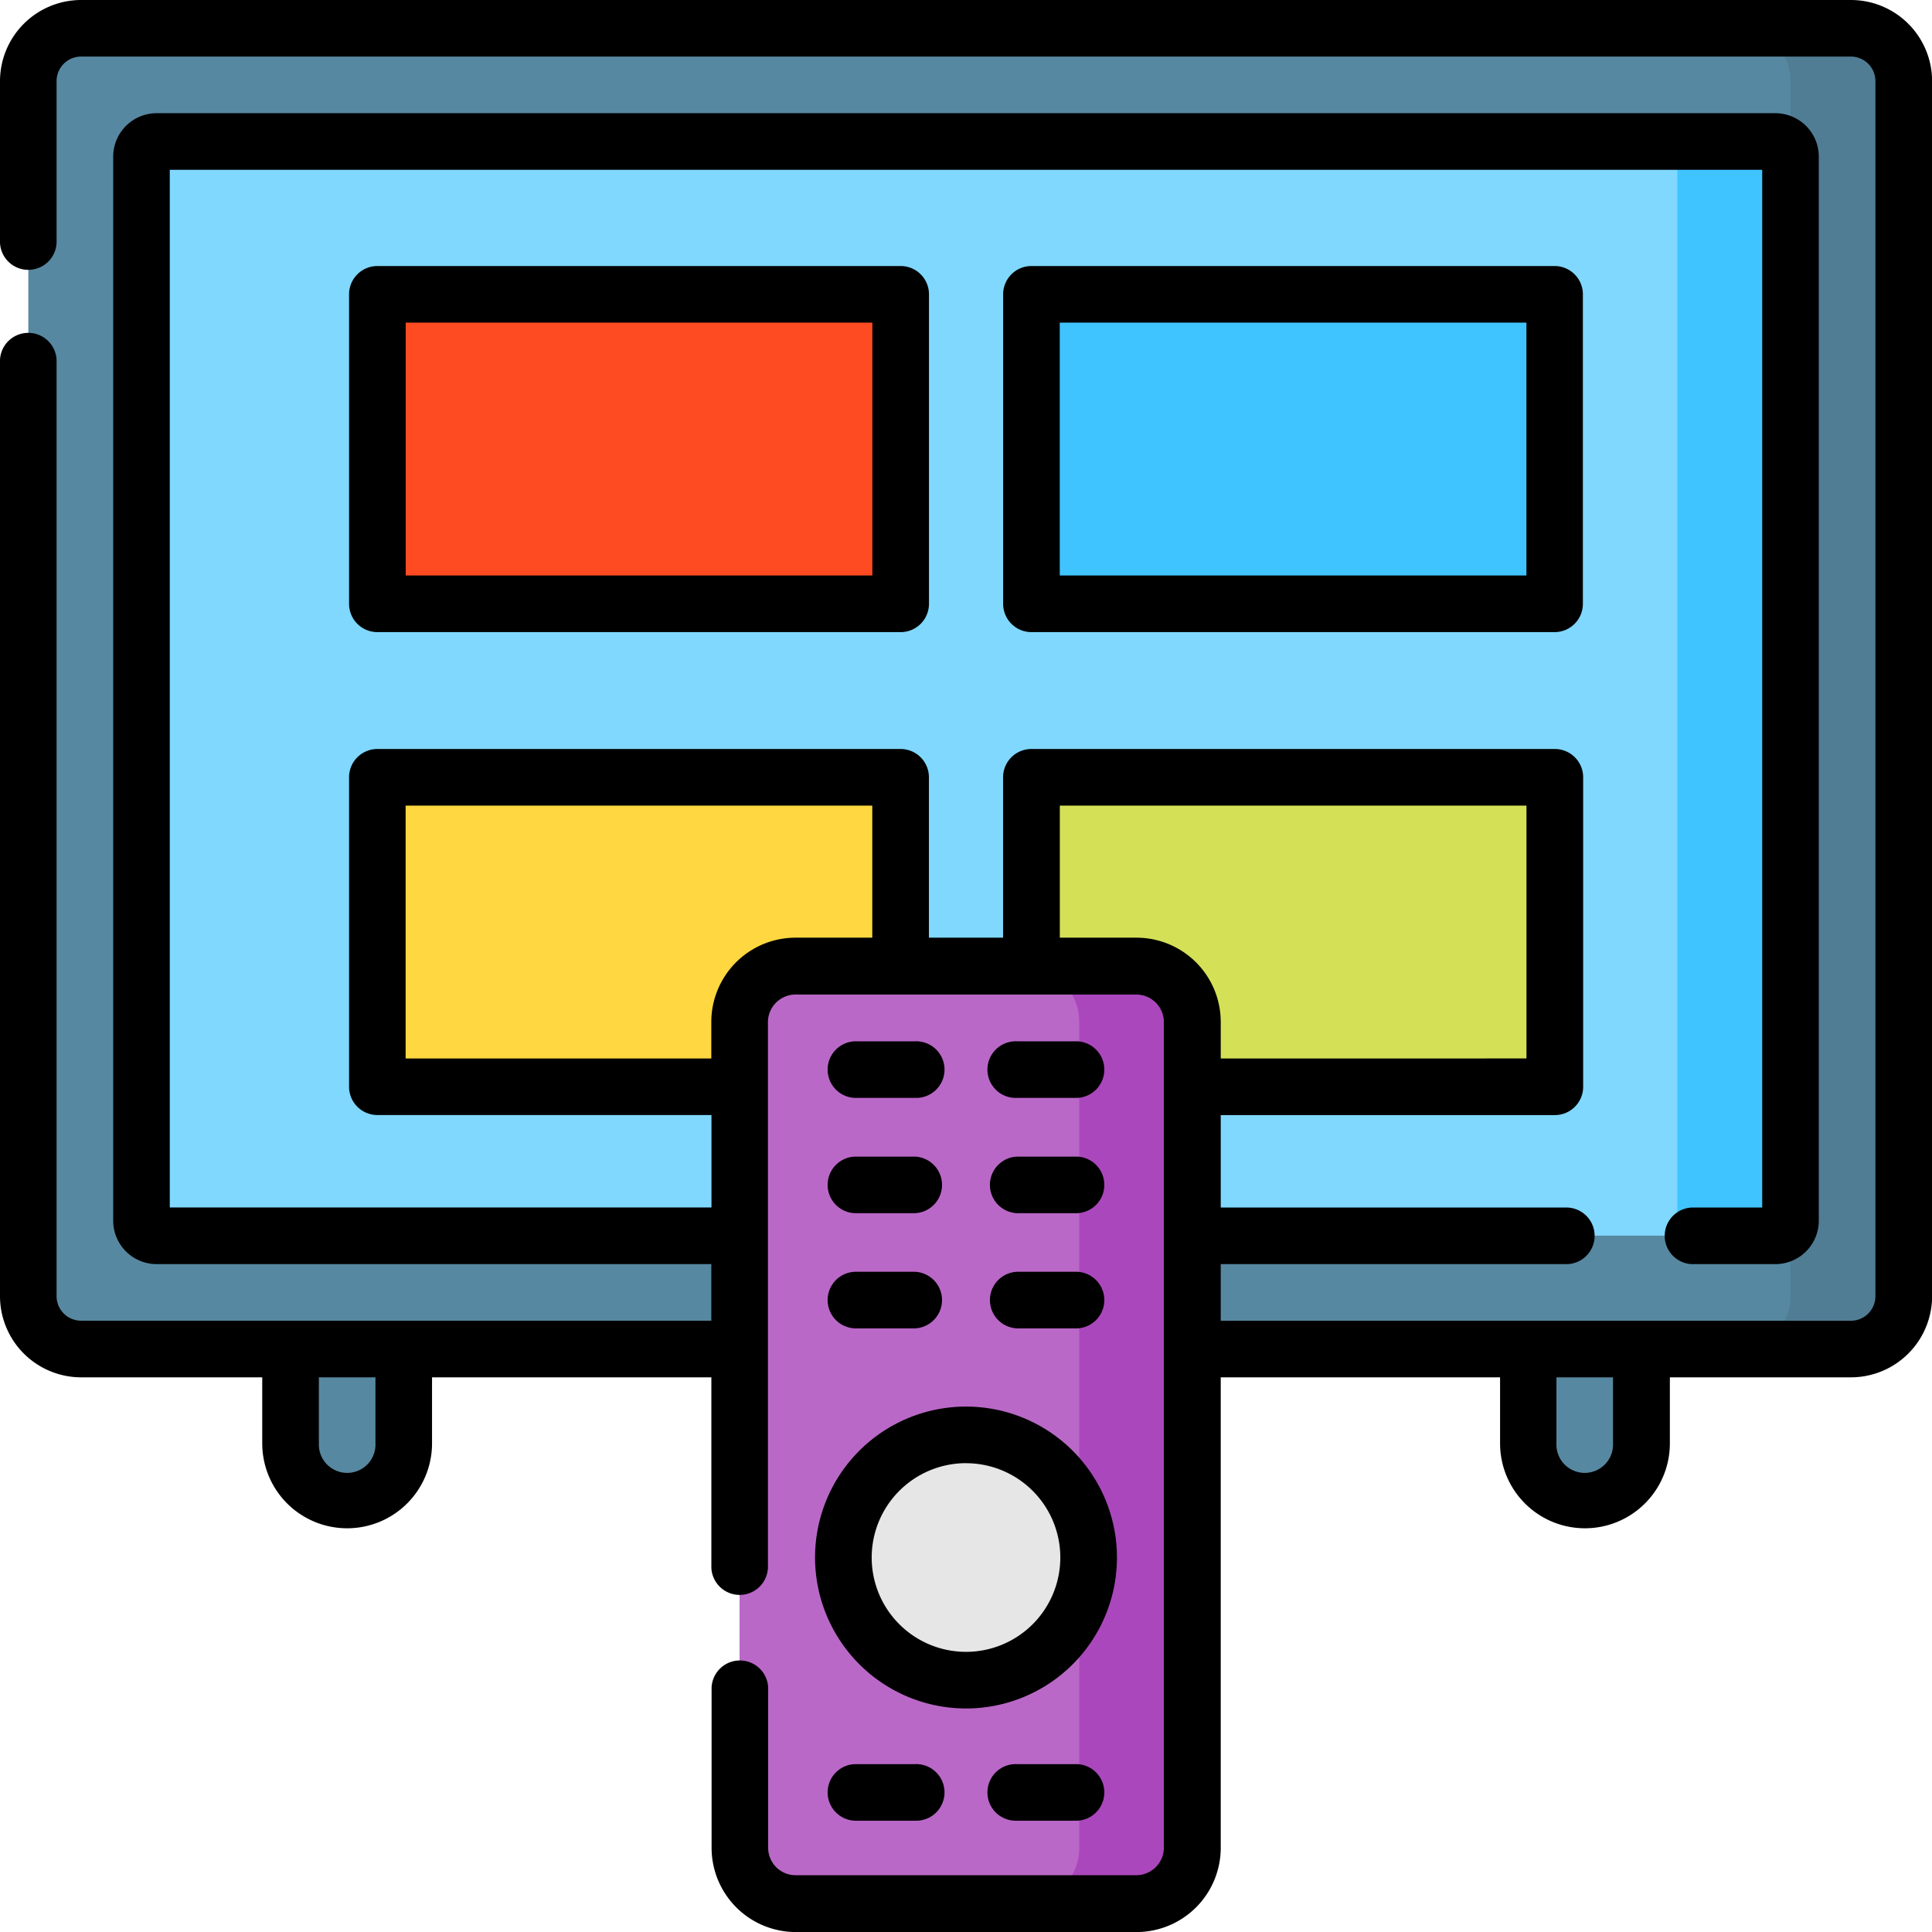 <svg id="vod" xmlns="http://www.w3.org/2000/svg" width="35.274" height="35.274" viewBox="0 0 35.274 35.274">
  <path id="Trazado_106574" data-name="Trazado 106574" d="M40.776,31.613H8.465a.965.965,0,0,1-.965-.965V8.465A.965.965,0,0,1,8.465,7.5H40.776a.965.965,0,0,1,.965.965V30.649A.965.965,0,0,1,40.776,31.613Zm0,0" transform="translate(-6.983 -6.983)" fill="#5788a1"/>
  <path id="Trazado_106575" data-name="Trazado 106575" d="M462.567,7.5H460.5a.965.965,0,0,1,.965.965V30.649a.965.965,0,0,1-.965.965h2.067a.965.965,0,0,0,.965-.965V8.465A.965.965,0,0,0,462.567,7.5Zm0,0" transform="translate(-428.774 -6.983)" fill="#507d94"/>
  <path id="Trazado_106576" data-name="Trazado 106576" d="M37.5,57.2V37.776a.275.275,0,0,1,.276-.276H67.332a.275.275,0,0,1,.276.276V57.2a.275.275,0,0,1-.276.276H37.776A.275.275,0,0,1,37.5,57.2Zm0,0" transform="translate(-34.916 -34.916)" fill="#80d8ff"/>
  <path id="Trazado_106577" data-name="Trazado 106577" d="M442.567,37.5H440.5a.275.275,0,0,1,.276.276V57.2a.275.275,0,0,1-.276.276h2.067a.275.275,0,0,0,.276-.276V37.776A.275.275,0,0,0,442.567,37.5Zm0,0" transform="translate(-410.152 -34.916)" fill="#40c4ff"/>
  <path id="Trazado_106578" data-name="Trazado 106578" d="M406.033,360.256A1.033,1.033,0,0,1,405,359.222V357.5h2.067v1.722A1.033,1.033,0,0,1,406.033,360.256Zm0,0" transform="translate(-377.097 -332.87)" fill="#5788a1"/>
  <path id="Trazado_106579" data-name="Trazado 106579" d="M78.033,360.256A1.033,1.033,0,0,1,77,359.222V357.5h2.067v1.722A1.033,1.033,0,0,1,78.033,360.256Zm0,0" transform="translate(-71.695 -332.87)" fill="#5788a1"/>
  <path id="Trazado_106580" data-name="Trazado 106580" d="M100,78h9.554v5.65H100Zm0,0" transform="translate(-93.11 -72.626)" fill="#ff4b22"/>
  <path id="Trazado_106581" data-name="Trazado 106581" d="M273.332,78h9.554v5.65h-9.554Zm0,0" transform="translate(-254.501 -72.626)" fill="#40c4ff"/>
  <path id="Trazado_106582" data-name="Trazado 106582" d="M100,206h9.554v5.65H100Zm0,0" transform="translate(-93.11 -191.804)" fill="#ffd740"/>
  <path id="Trazado_106583" data-name="Trazado 106583" d="M273.332,206h9.554v5.65h-9.554Zm0,0" transform="translate(-254.501 -191.804)" fill="#d4e157"/>
  <path id="Trazado_106584" data-name="Trazado 106584" d="M203.246,273.12h-6.225A1.021,1.021,0,0,1,196,272.1V257.021A1.021,1.021,0,0,1,197.021,256h6.225a1.021,1.021,0,0,1,1.021,1.021V272.1A1.021,1.021,0,0,1,203.246,273.12Zm0,0" transform="translate(-182.497 -238.363)" fill="#ba68c8"/>
  <path id="Trazado_106585" data-name="Trazado 106585" d="M273.247,256H271.18a1.021,1.021,0,0,1,1.021,1.021V272.1a1.021,1.021,0,0,1-1.021,1.021h2.067a1.021,1.021,0,0,0,1.021-1.021V257.021A1.021,1.021,0,0,0,273.247,256Zm0,0" transform="translate(-252.497 -238.363)" fill="#ab47bc"/>
  <path id="Trazado_106586" data-name="Trazado 106586" d="M227.978,382.489a2.239,2.239,0,1,1-2.239-2.239A2.239,2.239,0,0,1,227.978,382.489Zm0,0" transform="translate(-208.102 -354.053)" fill="#e6e6e6"/>
  <path id="Trazado_106587" data-name="Trazado 106587" d="M33.793,0H1.481A1.483,1.483,0,0,0,0,1.481V4.387a.517.517,0,1,0,1.033,0V1.481a.448.448,0,0,1,.448-.448H33.793a.448.448,0,0,1,.448.448V23.666a.448.448,0,0,1-.448.448H22.288V23.08h6.332a.517.517,0,0,0,0-1.033H22.288V20.359h6.1a.517.517,0,0,0,.517-.517V14.192a.517.517,0,0,0-.517-.517H18.831a.517.517,0,0,0-.517.517V17.12H16.96V14.192a.517.517,0,0,0-.517-.517H6.89a.517.517,0,0,0-.517.517v5.649a.517.517,0,0,0,.517.517h6.1v1.688H3.1V3.1H32.174V22.047H30.888a.517.517,0,0,0,0,1.033h1.527a.793.793,0,0,0,.792-.792V2.859a.793.793,0,0,0-.792-.792H2.859a.793.793,0,0,0-.792.792V22.288a.793.793,0,0,0,.792.792H12.987v1.033H1.481a.448.448,0,0,1-.448-.448V6.617A.517.517,0,1,0,0,6.617V23.666a1.483,1.483,0,0,0,1.481,1.481H4.788v1.206a1.55,1.55,0,0,0,3.1,0V25.147h5.1v3.478a.517.517,0,0,0,1.033,0V18.658a.505.505,0,0,1,.5-.5H20.75a.505.505,0,0,1,.5.5V33.737a.505.505,0,0,1-.5.5H14.525a.5.5,0,0,1-.5-.5V30.856a.517.517,0,1,0-1.033,0v2.881a1.539,1.539,0,0,0,1.538,1.538H20.75a1.539,1.539,0,0,0,1.538-1.538v-8.59h5.1v1.206a1.55,1.55,0,0,0,3.1,0V25.147h3.307a1.483,1.483,0,0,0,1.481-1.481V1.481A1.483,1.483,0,0,0,33.793,0ZM6.855,26.352a.517.517,0,1,1-1.033,0V25.147H6.855Zm6.132-7.694v.667H7.406V14.709h8.52V17.12h-1.4A1.539,1.539,0,0,0,12.987,18.658ZM20.75,17.12h-1.4V14.709h8.52v4.616H22.288v-.667A1.539,1.539,0,0,0,20.75,17.12Zm8.7,9.232a.517.517,0,1,1-1.033,0V25.147h1.033Zm0,0"/>
  <path id="Trazado_106588" data-name="Trazado 106588" d="M93.017,70.5a.517.517,0,0,0-.517.517v5.65a.517.517,0,0,0,.517.517h9.554a.517.517,0,0,0,.517-.517v-5.65a.517.517,0,0,0-.517-.517Zm9.037,5.65h-8.52V71.533h8.52Zm0,0" transform="translate(-86.127 -65.643)"/>
  <path id="Trazado_106589" data-name="Trazado 106589" d="M266.349,70.5a.517.517,0,0,0-.517.517v5.65a.517.517,0,0,0,.517.517H275.9a.517.517,0,0,0,.517-.517v-5.65a.517.517,0,0,0-.517-.517Zm9.037,5.65h-8.52V71.533h8.52Zm0,0" transform="translate(-247.517 -65.643)"/>
  <path id="Trazado_106590" data-name="Trazado 106590" d="M218.756,378.262A2.756,2.756,0,1,0,216,375.506,2.759,2.759,0,0,0,218.756,378.262Zm0-4.478a1.722,1.722,0,1,1-1.722,1.722A1.724,1.724,0,0,1,218.756,373.783Zm0,0" transform="translate(-201.119 -347.069)"/>
  <path id="Trazado_106591" data-name="Trazado 106591" d="M219.517,467.5a.517.517,0,0,0,0,1.033h1.1a.517.517,0,1,0,0-1.033Zm0,0" transform="translate(-203.912 -435.291)"/>
  <path id="Trazado_106592" data-name="Trazado 106592" d="M262.517,467.5a.517.517,0,1,0,0,1.033h1.1a.517.517,0,0,0,0-1.033Zm0,0" transform="translate(-243.949 -435.291)"/>
  <path id="Trazado_106593" data-name="Trazado 106593" d="M219.517,276.994h1.1a.517.517,0,1,0,0-1.033h-1.1a.517.517,0,0,0,0,1.033Zm0,0" transform="translate(-203.912 -256.949)"/>
  <path id="Trazado_106594" data-name="Trazado 106594" d="M262.517,276.994h1.1a.517.517,0,0,0,0-1.033h-1.1a.517.517,0,1,0,0,1.033Zm0,0" transform="translate(-243.949 -256.949)"/>
  <path id="Trazado_106595" data-name="Trazado 106595" d="M219.517,307.526h1.1a.517.517,0,0,0,0-1.033h-1.1a.517.517,0,0,0,0,1.033Zm0,0" transform="translate(-203.912 -285.376)"/>
  <path id="Trazado_106596" data-name="Trazado 106596" d="M262.517,307.526h1.1a.517.517,0,0,0,0-1.033h-1.1a.517.517,0,0,0,0,1.033Zm0,0" transform="translate(-243.949 -285.376)"/>
  <path id="Trazado_106597" data-name="Trazado 106597" d="M219.517,338.053h1.1a.517.517,0,0,0,0-1.033h-1.1a.517.517,0,0,0,0,1.033Zm0,0" transform="translate(-203.912 -313.8)"/>
  <path id="Trazado_106598" data-name="Trazado 106598" d="M262.517,338.053h1.1a.517.517,0,0,0,0-1.033h-1.1a.517.517,0,0,0,0,1.033Zm0,0" transform="translate(-243.949 -313.8)"/>
</svg>

